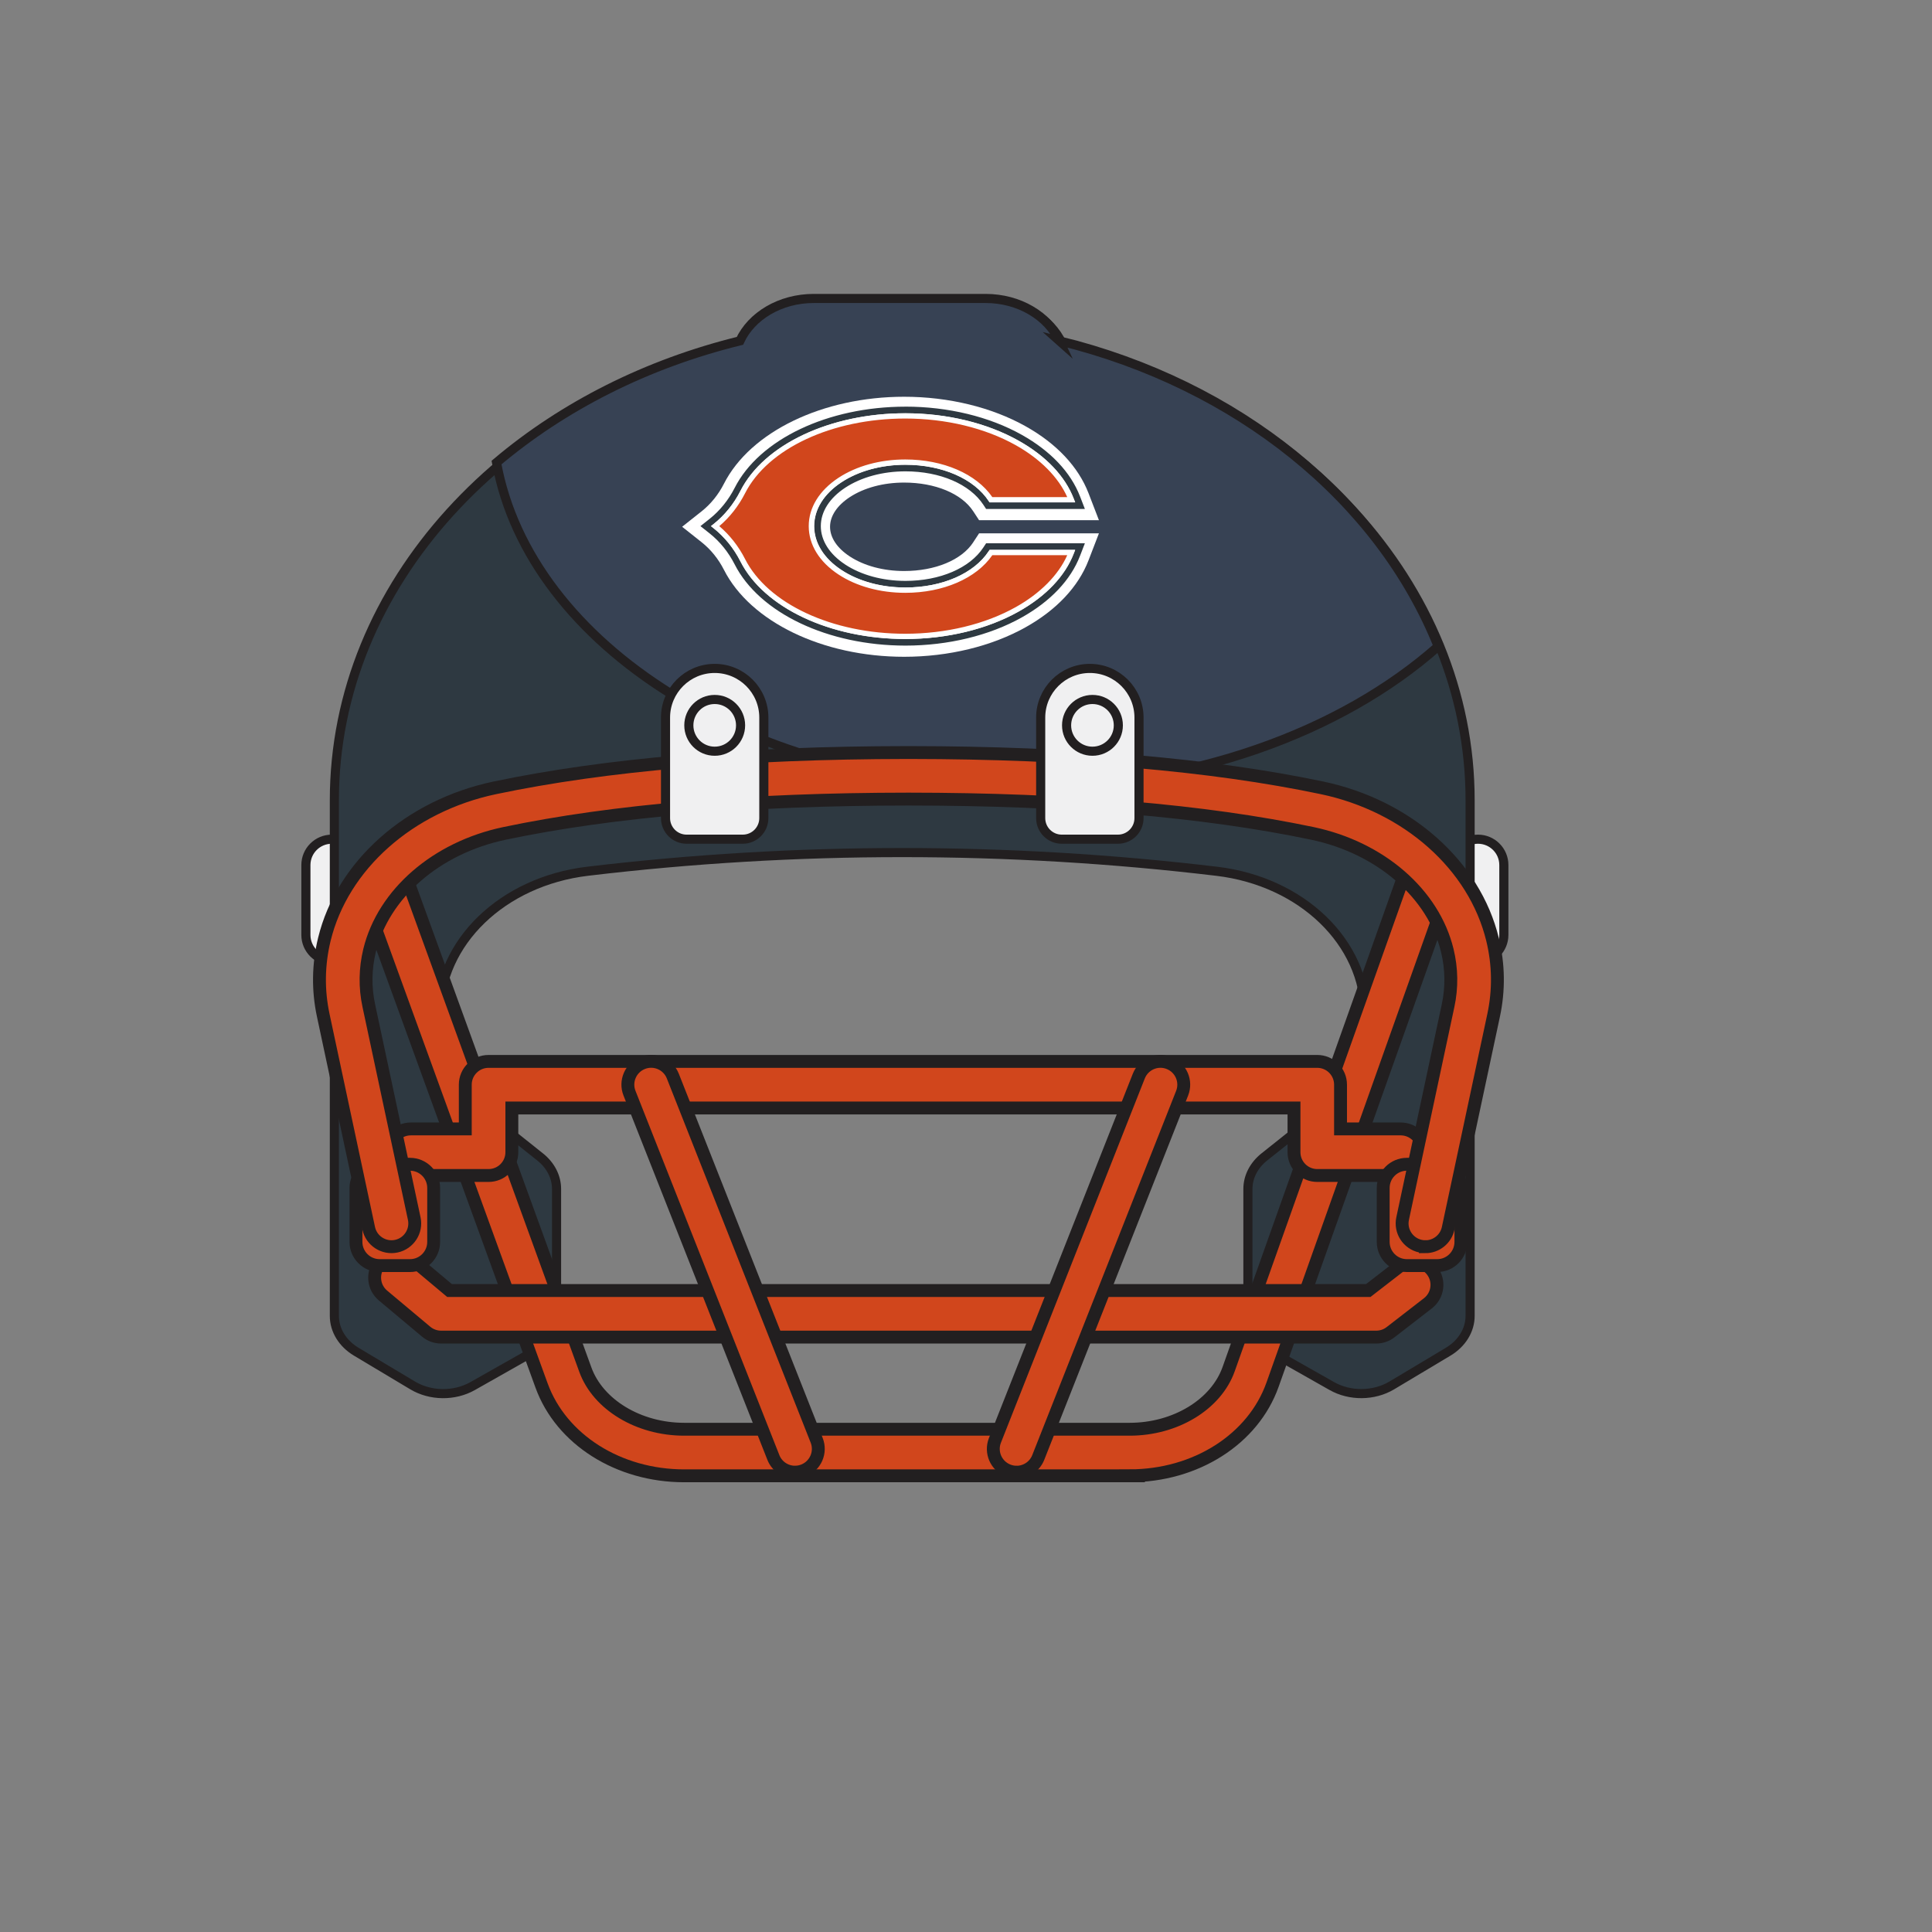 <svg width="600" height="600" viewBox="0 0 600 600" fill="none" xmlns="http://www.w3.org/2000/svg">
<rect x="0" y="0" width="600" height="600" fill="#808080" stroke="none"/>
<g clip-path="url(#clip0_1620_389)">
<path d="M111.071 268.654C111.071 264.216 107.473 260.618 103.035 260.618C98.597 260.618 95 264.216 95 268.654V290.349C95 294.787 98.597 298.384 103.035 298.384C107.473 298.384 111.071 294.787 111.071 290.349V268.654Z" fill="#F0F0F1" stroke="#221F20" stroke-width="2.83" stroke-miterlimit="10" stroke-linecap="round"/>
<path d="M467.035 268.654C467.035 264.216 463.437 260.618 459 260.618C454.562 260.618 450.964 264.216 450.964 268.654V290.349C450.964 294.787 454.562 298.384 459 298.384C463.437 298.384 467.035 294.787 467.035 290.349V268.654Z" fill="#F0F0F1" stroke="#221F20" stroke-width="2.83" stroke-miterlimit="10" stroke-linecap="round"/>
<path d="M329.823 106.662C326.256 98.956 317.337 93.492 306.883 93.492H253.528C243.074 93.492 234.155 98.956 230.587 106.662C157.345 124.629 103.838 181.358 103.838 248.565V408.669C103.838 413.096 106.386 417.251 110.684 419.814L128.153 430.26C133.706 433.578 141.13 433.659 146.779 430.461L165.646 419.782C170.146 417.235 172.846 412.984 172.846 408.428V369.248C172.846 365.495 171.006 361.903 167.759 359.316L153.103 347.641C142.456 339.164 136.422 327.384 136.422 315.074V315.058C136.422 292.687 156.06 273.732 182.48 270.574C247.293 262.836 313.102 262.844 377.923 270.59C404.335 273.748 423.973 292.703 423.973 315.066C423.973 327.376 417.947 339.156 407.292 347.633L392.635 359.308C389.389 361.895 387.549 365.487 387.549 369.24V408.42C387.549 412.968 390.249 417.227 394.749 419.774L413.616 430.453C419.264 433.651 426.689 433.57 432.241 430.252L449.71 419.806C454.009 417.235 456.556 413.08 456.556 408.661V248.557C456.556 181.342 403.057 124.621 329.807 106.646L329.823 106.662Z" fill="#2E3941" stroke="#221F20" stroke-width="2.83" stroke-miterlimit="10" stroke-linecap="round"/>
<path d="M329.021 105.858C325.453 98.153 316.534 92.689 306.08 92.689H252.726C242.272 92.689 233.353 98.153 229.785 105.858C200.794 112.97 174.904 126.156 154.197 143.656C164.554 200.563 233.754 244.548 317.579 244.548C369.873 244.548 416.469 227.425 446.642 200.731C428.394 155.115 384.344 119.422 329.013 105.85L329.021 105.858Z" fill="#374254" stroke="#221F20" stroke-width="2.83" stroke-miterlimit="10" stroke-linecap="round"/>
<path d="M350.837 458.327H212.469C192.084 458.327 174.293 447.062 168.195 430.3L113.209 279.019C111.843 275.267 113.779 271.121 117.532 269.755C121.284 268.397 125.431 270.325 126.797 274.078L181.782 425.358C185.744 436.254 198.359 443.864 212.461 443.864H350.829C365.019 443.864 377.659 436.19 381.564 425.206L435.778 272.631C437.12 268.871 441.25 266.902 445.011 268.236C448.772 269.57 450.74 273.708 449.406 277.469L395.192 430.043C389.182 446.957 371.351 458.319 350.829 458.319L350.837 458.327Z" fill="#D1461C" stroke="#221F20" stroke-width="4" stroke-miterlimit="10"/>
<path d="M435.006 365.062H409.092C405.099 365.062 401.861 361.823 401.861 357.83V344.089H158.961V357.83C158.961 361.823 155.723 365.062 151.729 365.062H127.599C123.606 365.062 120.368 361.823 120.368 357.83C120.368 353.836 123.606 350.598 127.599 350.598H144.498V336.858C144.498 332.864 147.736 329.626 151.729 329.626H409.084C413.078 329.626 416.316 332.864 416.316 336.858V350.598H434.998C438.992 350.598 442.23 353.836 442.23 357.83C442.23 361.823 438.992 365.062 434.998 365.062H435.006Z" fill="#D1461C" stroke="#221F20" stroke-width="4" stroke-miterlimit="10"/>
<path d="M427.405 415.25H136.985C135.289 415.25 133.642 414.655 132.34 413.562L118.938 402.329C115.876 399.766 115.474 395.202 118.038 392.14C120.601 389.079 125.165 388.677 128.226 391.24L139.612 400.786H424.93L434.597 393.305C437.755 390.863 442.295 391.441 444.745 394.599C447.188 397.757 446.609 402.297 443.452 404.748L431.833 413.739C430.563 414.72 429.012 415.25 427.405 415.25Z" fill="#D1461C" stroke="#221F20" stroke-width="4" stroke-miterlimit="10"/>
<path d="M246.9 457.202C244.015 457.202 241.291 455.467 240.174 452.622L195.498 339.501C194.027 335.789 195.851 331.586 199.564 330.116C203.276 328.645 207.479 330.469 208.949 334.182L253.625 447.303C255.096 451.015 253.272 455.217 249.559 456.688C248.692 457.033 247.792 457.194 246.908 457.194L246.9 457.202Z" fill="#D1461C" stroke="#221F20" stroke-width="4" stroke-miterlimit="10"/>
<path d="M315.707 457.202C314.823 457.202 313.923 457.042 313.055 456.696C309.343 455.226 307.519 451.031 308.989 447.311L353.665 334.19C355.136 330.477 359.33 328.653 363.051 330.124C366.763 331.594 368.587 335.789 367.117 339.509L322.44 452.63C321.315 455.475 318.591 457.21 315.715 457.21L315.707 457.202Z" fill="#D1461C" stroke="#221F20" stroke-width="4" stroke-miterlimit="10"/>
<path d="M127.326 361.574H117.901C113.84 361.574 110.548 364.866 110.548 368.926V385.688C110.548 389.749 113.84 393.04 117.901 393.04H127.326C131.387 393.04 134.678 389.749 134.678 385.688V368.926C134.678 364.866 131.387 361.574 127.326 361.574Z" fill="#D1461C" stroke="#221F20" stroke-width="4" stroke-miterlimit="10"/>
<path d="M446.344 361.574H436.919C432.858 361.574 429.566 364.866 429.566 368.926V385.688C429.566 389.749 432.858 393.04 436.919 393.04H446.344C450.405 393.04 453.696 389.749 453.696 385.688V368.926C453.696 364.866 450.405 361.574 446.344 361.574Z" fill="#D1461C" stroke="#221F20" stroke-width="4" stroke-miterlimit="10"/>
<path d="M442.68 387.175C442.182 387.175 441.676 387.118 441.161 387.014C437.256 386.178 434.765 382.337 435.601 378.432L449.711 312.318C450.932 306.612 450.844 300.835 449.462 295.154C445.171 277.525 428.731 263.27 407.574 258.818C374.035 251.772 331.833 248.188 282.127 248.164C232.42 248.188 190.219 251.772 156.679 258.818C135.522 263.262 119.082 277.525 114.783 295.146C113.401 300.827 113.313 306.604 114.534 312.31L128.644 378.432C129.48 382.337 126.989 386.178 123.084 387.014C119.179 387.841 115.338 385.359 114.502 381.453L100.392 315.339C98.713 307.488 98.833 299.549 100.729 291.731C106.33 268.726 127.125 250.253 153.698 244.668C188.081 237.445 231.094 233.756 281.556 233.708C281.588 233.708 281.612 233.708 281.645 233.708H282.601C282.601 233.708 282.657 233.708 282.689 233.708C333.151 233.756 376.164 237.445 410.547 244.668C437.128 250.253 457.915 268.726 463.516 291.731C465.42 299.549 465.533 307.488 463.853 315.339L449.743 381.461C449.02 384.86 446.015 387.183 442.68 387.183V387.175Z" fill="#D1461C" stroke="#221F20" stroke-width="4" stroke-miterlimit="10"/>
<path d="M221.95 207.585C230.379 207.585 237.217 214.423 237.217 222.852V254.07C237.217 257.685 234.284 260.618 230.668 260.618H213.231C209.616 260.618 206.683 257.685 206.683 254.07V222.852C206.683 214.423 213.521 207.585 221.95 207.585Z" fill="#F0F0F1" stroke="#221F20" stroke-width="2.83" stroke-miterlimit="10" stroke-linecap="round"/>
<path d="M338.462 207.585C346.891 207.585 353.729 214.423 353.729 222.852V254.07C353.729 257.685 350.796 260.618 347.18 260.618H329.744C326.128 260.618 323.195 257.685 323.195 254.07V222.852C323.195 214.423 330.033 207.585 338.462 207.585Z" fill="#F0F0F1" stroke="#221F20" stroke-width="2.83" stroke-miterlimit="10" stroke-linecap="round"/>
<path d="M221.958 233.298C226.396 233.298 229.993 229.701 229.993 225.263C229.993 220.825 226.396 217.228 221.958 217.228C217.52 217.228 213.923 220.825 213.923 225.263C213.923 229.701 217.52 233.298 221.958 233.298Z" fill="#F0F0F1" stroke="#221F20" stroke-width="2.83" stroke-miterlimit="10" stroke-linecap="round"/>
<path d="M339.273 233.298C343.711 233.298 347.308 229.701 347.308 225.263C347.308 220.825 343.711 217.228 339.273 217.228C334.835 217.228 331.238 220.825 331.238 225.263C331.238 229.701 334.835 233.298 339.273 233.298Z" fill="#F0F0F1" stroke="#221F20" stroke-width="2.83" stroke-miterlimit="10" stroke-linecap="round"/>
<path d="M302.239 168.429C298.647 173.918 290.419 177.333 280.785 177.333C274.34 177.333 268.33 175.717 263.87 172.785C259.941 170.197 257.78 166.935 257.78 163.6C257.78 160.266 259.941 157.003 263.87 154.416C268.33 151.483 274.332 149.868 280.785 149.868C290.427 149.868 298.647 153.283 302.239 158.771L304.063 161.551H341.283L338.06 153.186C334.886 144.966 328.137 137.775 318.527 132.391C307.976 126.477 294.573 123.215 280.785 123.215C255.514 123.215 233.023 134.078 224.819 150.237C223.115 153.596 220.729 156.545 217.925 158.771L211.842 163.592L217.925 168.413C220.729 170.639 223.115 173.588 224.819 176.947C233.023 193.114 255.514 203.97 280.785 203.97C294.565 203.97 307.968 200.715 318.527 194.793C328.137 189.41 334.895 182.218 338.06 173.998L341.283 165.633H304.063L302.239 168.413V168.429Z" fill="white"/>
<path d="M281.194 199.47C257.506 199.47 236.558 189.554 229.069 174.801C227.084 170.888 224.296 167.441 221.01 164.838L219.186 163.391L221.01 161.945C224.296 159.341 227.084 155.894 229.069 151.981C236.558 137.228 257.506 127.313 281.194 127.313C294.251 127.313 306.907 130.374 316.831 135.935C325.557 140.828 331.648 147.256 334.452 154.52L335.416 157.027H306.795L306.248 156.192C301.869 149.498 292.267 145.344 281.194 145.344C273.914 145.344 267.068 147.208 261.917 150.599C256.743 154.006 253.89 158.546 253.89 163.383C253.89 168.221 256.743 172.76 261.917 176.167C267.068 179.558 273.914 181.423 281.194 181.423C292.267 181.423 301.869 177.268 306.248 170.575L306.795 169.739H335.416L334.452 172.246C331.648 179.518 325.549 185.946 316.831 190.84C306.907 196.4 294.251 199.462 281.194 199.462V199.47Z" fill="white"/>
<path d="M281.195 128.341C294.084 128.341 306.554 131.354 316.325 136.835C324.843 141.608 330.781 147.851 333.497 154.898L333.931 156.015H307.358L307.117 155.645C302.553 148.671 292.621 144.331 281.203 144.331C273.73 144.331 266.683 146.26 261.364 149.755C255.884 153.355 252.871 158.2 252.871 163.391C252.871 168.582 255.884 173.427 261.364 177.027C266.683 180.523 273.73 182.451 281.203 182.451C292.621 182.451 302.553 178.112 307.117 171.137L307.358 170.768H333.931L333.497 171.885C330.781 178.932 324.843 185.175 316.325 189.948C306.554 195.428 294.076 198.441 281.195 198.441C257.885 198.441 237.298 188.751 229.986 174.335C227.937 170.294 225.052 166.734 221.645 164.034L220.834 163.391L221.645 162.748C225.052 160.049 227.937 156.489 229.986 152.447C237.306 138.024 257.885 128.341 281.195 128.341ZM281.195 126.292C257.129 126.292 235.812 136.433 228.154 151.523C226.233 155.3 223.542 158.626 220.368 161.141L219.556 161.784L217.531 163.391L219.556 164.998L220.368 165.641C223.542 168.156 226.233 171.483 228.154 175.267C235.812 190.358 257.129 200.498 281.195 200.498C294.429 200.498 307.262 197.389 317.33 191.74C326.265 186.734 332.517 180.121 335.409 172.624L335.843 171.507L336.92 168.719H306.249L305.638 169.643L305.397 170.012C301.203 176.416 291.93 180.402 281.195 180.402C274.116 180.402 267.471 178.594 262.481 175.316C257.603 172.102 254.912 167.867 254.912 163.391C254.912 158.916 257.603 154.681 262.481 151.467C267.471 148.188 274.116 146.38 281.195 146.38C291.93 146.38 301.203 150.358 305.397 156.77L305.638 157.14L306.249 158.064H336.92L335.843 155.276L335.409 154.159C332.517 146.662 326.265 140.049 317.33 135.043C307.262 129.394 294.429 126.284 281.195 126.284V126.292Z" fill="#2E3941"/>
<path d="M281.13 197.63C258.117 197.63 237.828 188.124 230.652 173.974C228.531 169.787 225.598 166.179 222.095 163.399C225.606 160.619 228.531 157.011 230.652 152.825C237.836 138.675 258.117 129.169 281.13 129.169C293.874 129.169 306.208 132.15 315.859 137.558C324.175 142.218 330.041 148.405 332.661 155.203H307.727C303.059 148.068 292.789 143.52 281.122 143.52C273.489 143.52 266.281 145.497 260.833 149.08C255.12 152.841 251.97 157.927 251.97 163.399C251.97 168.871 255.12 173.966 260.833 177.718C266.281 181.302 273.489 183.279 281.122 183.279C292.789 183.279 303.05 178.731 307.727 171.595H332.661C330.041 178.385 324.167 184.58 315.859 189.241C306.208 194.649 293.874 197.63 281.13 197.63Z" fill="#D1461C"/>
<path d="M281.13 198.449C257.82 198.449 237.233 188.759 229.921 174.343C227.872 170.302 224.988 166.742 221.581 164.042L220.769 163.399L221.581 162.756C224.988 160.057 227.872 156.497 229.921 152.455C237.241 138.032 257.82 128.349 281.13 128.349C294.019 128.349 306.49 131.362 316.261 136.843C324.778 141.615 330.716 147.859 333.432 154.906L333.866 156.023H307.293L307.052 155.653C302.488 148.679 292.557 144.339 281.138 144.339C273.665 144.339 266.619 146.268 261.299 149.763C255.819 153.363 252.806 158.208 252.806 163.399C252.806 168.59 255.819 173.435 261.299 177.035C266.619 180.53 273.665 182.459 281.138 182.459C292.557 182.459 302.488 178.12 307.052 171.145L307.293 170.776H333.866L333.432 171.893C330.716 178.939 324.778 185.183 316.261 189.956C306.49 195.436 294.011 198.449 281.13 198.449ZM223.381 163.399C226.627 166.155 229.383 169.659 231.384 173.604C238.431 187.489 258.423 196.818 281.13 196.818C293.738 196.818 305.935 193.877 315.465 188.534C323.067 184.275 328.699 178.586 331.439 172.423H308.169C303.203 179.639 292.894 184.106 281.13 184.106C273.336 184.106 265.968 182.081 260.391 178.409C254.437 174.496 251.159 169.161 251.159 163.399C251.159 157.638 254.437 152.31 260.391 148.389C265.976 144.717 273.336 142.692 281.13 142.692C292.894 142.692 303.203 147.16 308.169 154.376H331.439C328.691 148.212 323.067 142.532 315.465 138.265C305.935 132.921 293.746 129.98 281.13 129.98C258.423 129.98 238.431 139.309 231.384 153.194C229.383 157.132 226.635 160.643 223.381 163.399Z" fill="white"/>
</g>
<defs>
<clipPath id="clip0_1620_389">
<rect width="600" height="600" fill="white"/>
</clipPath>
</defs>
</svg>
